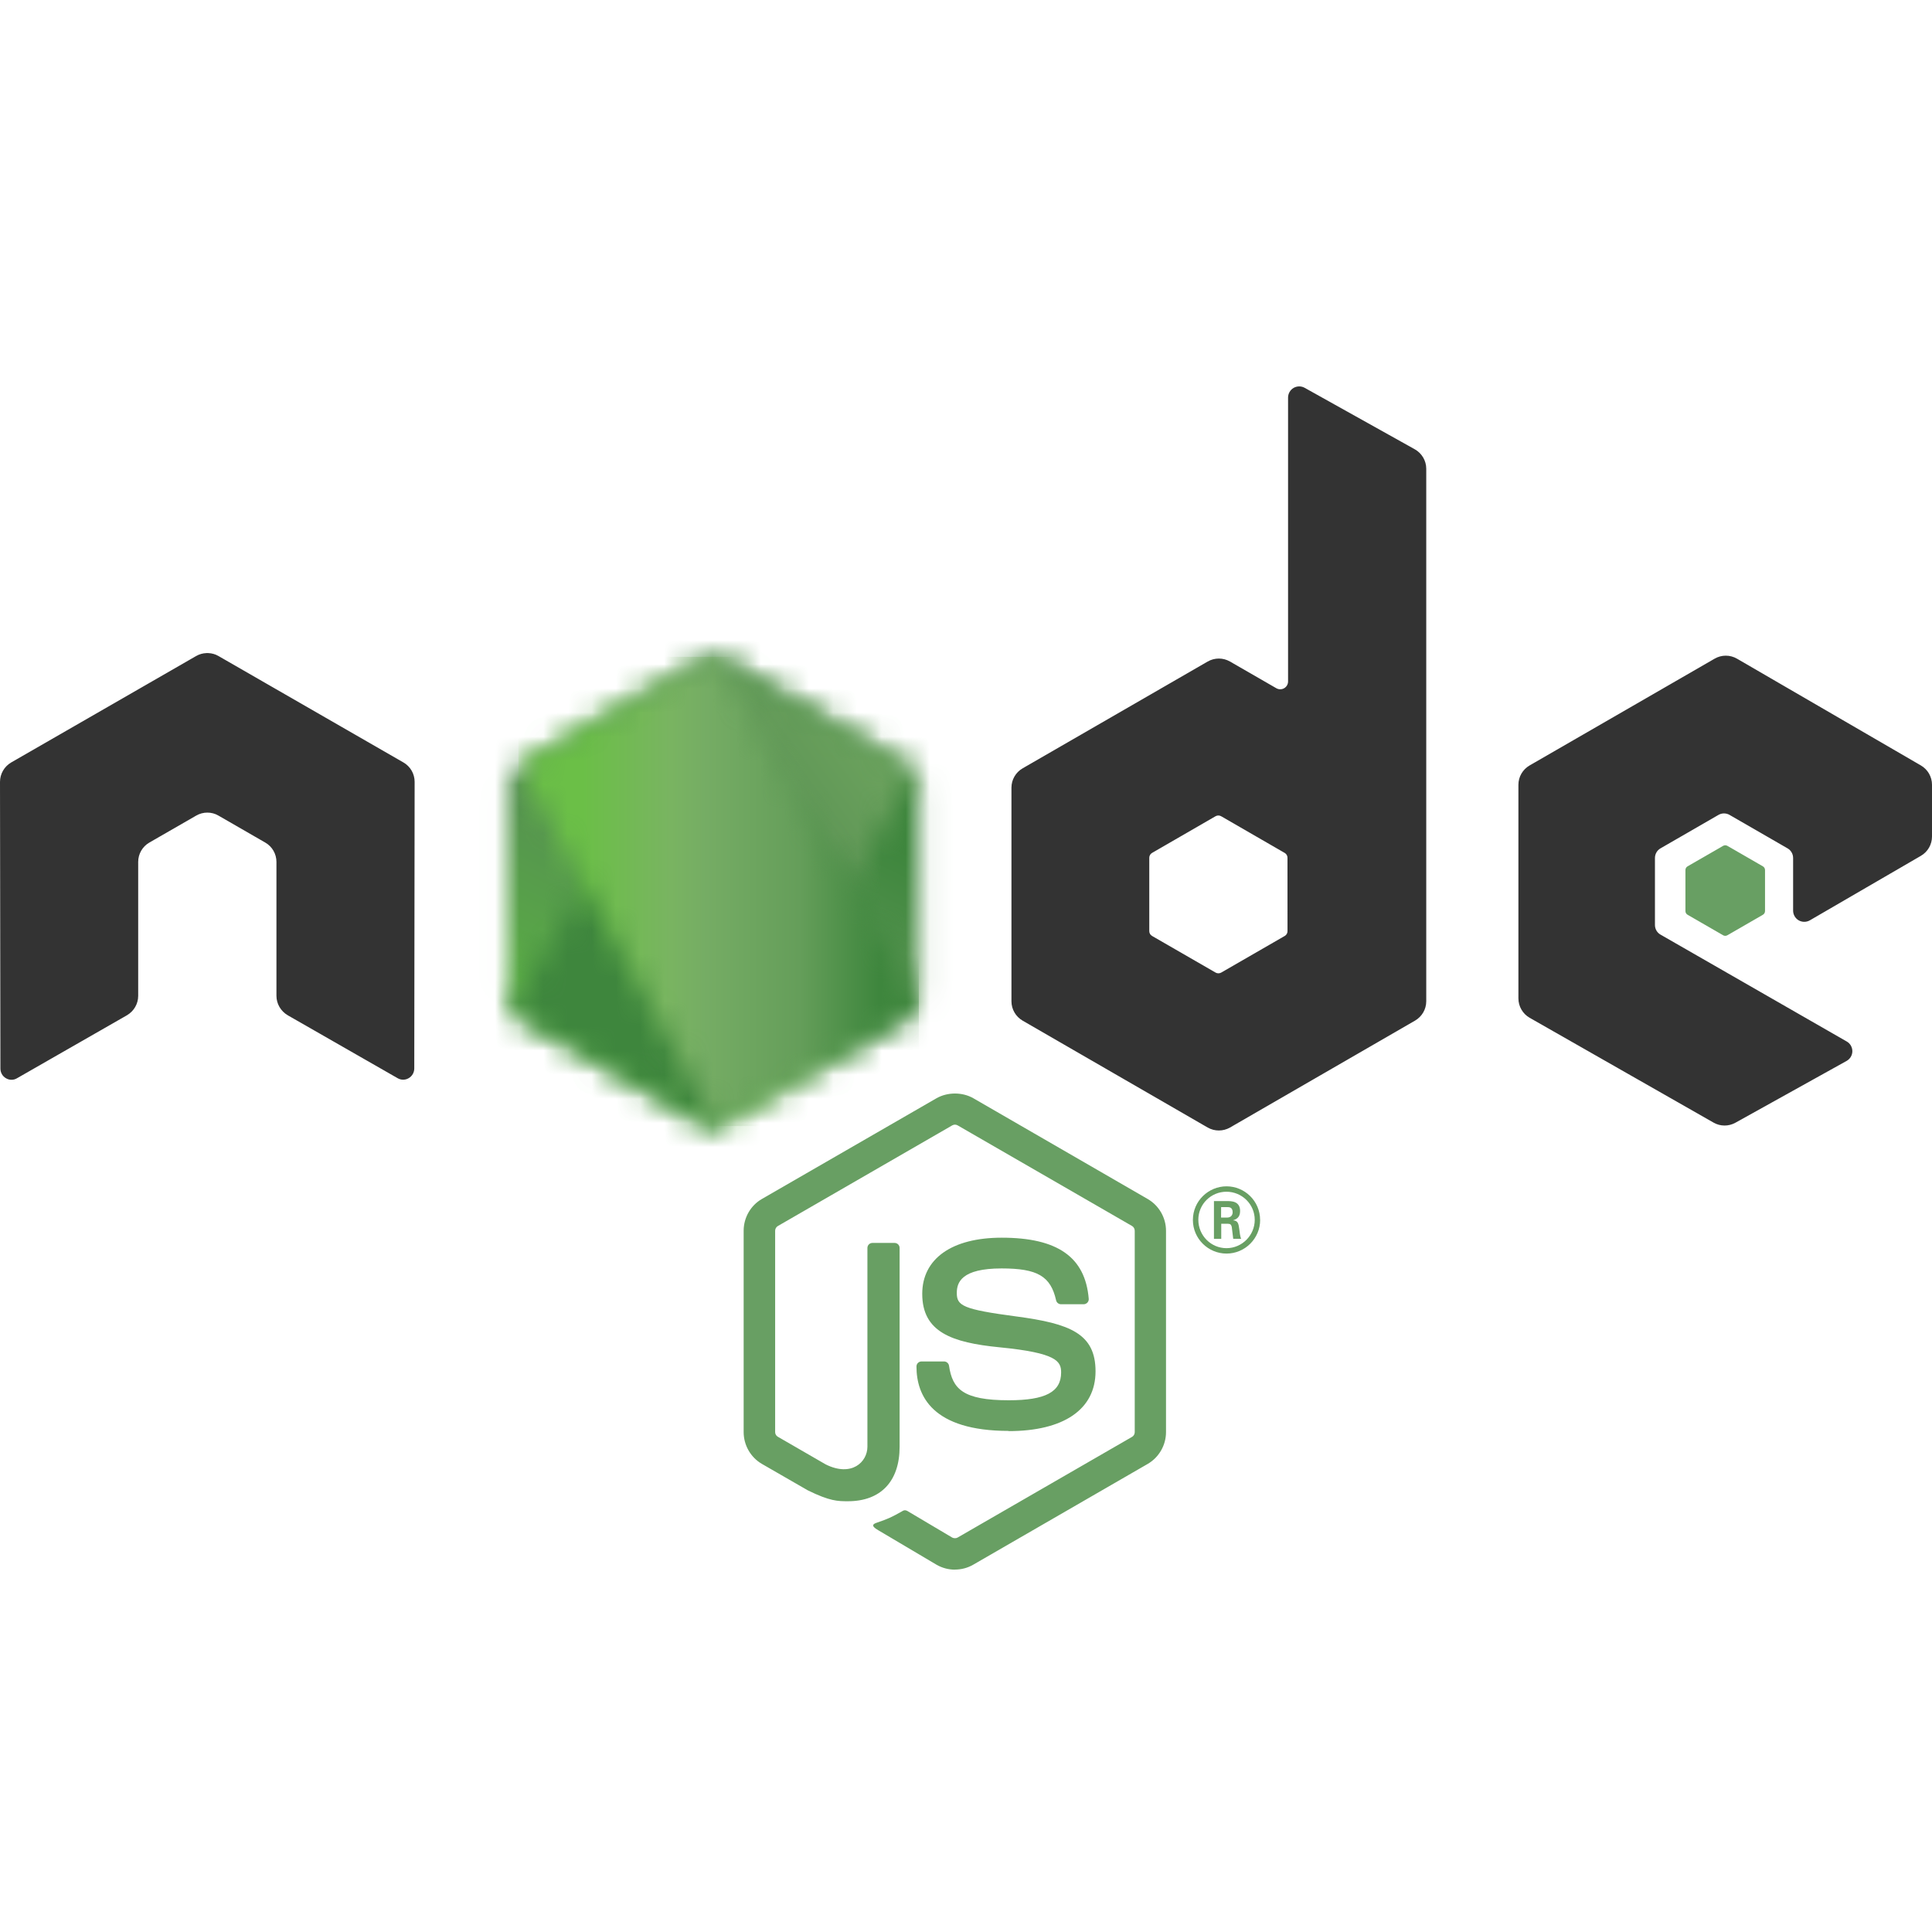 <svg width="80" height="80" viewBox="0 0 80 80" fill="none" xmlns="http://www.w3.org/2000/svg">
<path d="M39.541 64.996C39.277 64.996 39.015 64.927 38.783 64.794L36.371 63.366C36.011 63.164 36.187 63.093 36.306 63.052C36.786 62.884 36.883 62.846 37.396 62.555C37.45 62.524 37.52 62.535 37.576 62.568L39.429 63.667C39.495 63.703 39.59 63.703 39.652 63.667L46.877 59.497C46.944 59.459 46.987 59.381 46.987 59.301V50.965C46.987 50.882 46.944 50.807 46.876 50.766L39.654 46.599C39.587 46.559 39.498 46.559 39.431 46.599L32.211 50.766C32.141 50.806 32.097 50.883 32.097 50.963V59.3C32.097 59.379 32.14 59.455 32.209 59.493L34.187 60.636C35.261 61.173 35.918 60.54 35.918 59.904V51.675C35.918 51.558 36.01 51.467 36.128 51.467H37.043C37.157 51.467 37.251 51.558 37.251 51.675V59.907C37.251 61.34 36.469 62.163 35.111 62.163C34.694 62.163 34.364 62.163 33.446 61.71L31.55 60.618C31.082 60.347 30.793 59.84 30.793 59.3V50.963C30.793 50.42 31.082 49.914 31.55 49.646L38.782 45.474C39.24 45.216 39.848 45.216 40.301 45.474L47.524 49.648C47.991 49.918 48.282 50.422 48.282 50.965V59.301C48.282 59.842 47.991 60.347 47.524 60.618L40.301 64.79C40.07 64.924 39.808 64.993 39.54 64.993" fill="#689F63"/>
<path d="M41.772 59.251C38.611 59.251 37.949 57.8 37.949 56.583C37.949 56.467 38.042 56.375 38.158 56.375H39.091C39.194 56.375 39.281 56.45 39.297 56.552C39.438 57.502 39.858 57.982 41.769 57.982C43.292 57.982 43.939 57.638 43.939 56.831C43.939 56.366 43.755 56.02 41.389 55.789C39.411 55.594 38.188 55.158 38.188 53.575C38.188 52.118 39.418 51.25 41.478 51.25C43.791 51.25 44.938 52.053 45.082 53.778C45.088 53.838 45.066 53.895 45.026 53.939C44.986 53.98 44.93 54.006 44.872 54.006H43.934C43.836 54.006 43.751 53.937 43.731 53.843C43.505 52.843 42.959 52.523 41.474 52.523C39.812 52.523 39.619 53.102 39.619 53.536C39.619 54.062 39.847 54.216 42.089 54.512C44.31 54.807 45.364 55.223 45.364 56.784C45.364 58.357 44.051 59.259 41.762 59.259M50.562 50.418H50.804C51.003 50.418 51.041 50.279 51.041 50.197C51.041 49.984 50.895 49.984 50.813 49.984H50.564L50.562 50.418ZM50.267 49.734H50.804C50.989 49.734 51.35 49.734 51.35 50.147C51.35 50.434 51.166 50.494 51.056 50.53C51.271 50.544 51.285 50.685 51.314 50.885C51.329 51.009 51.352 51.224 51.395 51.297H51.065C51.056 51.224 51.005 50.827 51.005 50.805C50.983 50.716 50.952 50.673 50.842 50.673H50.569V51.299H50.267V49.734ZM49.621 50.512C49.621 51.159 50.144 51.684 50.786 51.684C51.434 51.684 51.956 51.148 51.956 50.512C51.956 49.863 51.426 49.347 50.784 49.347C50.151 49.347 49.62 49.855 49.62 50.51M52.18 50.516C52.18 51.282 51.553 51.908 50.788 51.908C50.028 51.908 49.395 51.29 49.395 50.516C49.395 49.727 50.043 49.123 50.788 49.123C51.538 49.123 52.178 49.729 52.178 50.516" fill="#689F63"/>
<path fill-rule="evenodd" clip-rule="evenodd" d="M17.169 32.375C17.169 32.043 16.993 31.737 16.706 31.572L9.046 27.164C8.917 27.088 8.772 27.049 8.625 27.043H8.546C8.399 27.049 8.254 27.088 8.123 27.164L0.463 31.572C0.178 31.738 0 32.044 0 32.376L0.017 44.247C0.017 44.411 0.102 44.565 0.246 44.647C0.388 44.733 0.565 44.733 0.706 44.647L5.259 42.039C5.547 41.868 5.722 41.565 5.722 41.236V35.69C5.722 35.359 5.898 35.054 6.184 34.889L8.123 33.773C8.267 33.689 8.425 33.648 8.586 33.648C8.745 33.648 8.906 33.689 9.046 33.772L10.984 34.889C11.271 35.053 11.447 35.359 11.447 35.69V41.235C11.447 41.564 11.625 41.868 11.911 42.038L16.462 44.644C16.604 44.729 16.782 44.729 16.924 44.644C17.065 44.562 17.154 44.409 17.154 44.244L17.169 32.375ZM53.313 38.556C53.313 38.639 53.27 38.715 53.198 38.756L50.567 40.273C50.495 40.313 50.407 40.313 50.336 40.273L47.705 38.756C47.632 38.715 47.589 38.638 47.589 38.556V35.518C47.589 35.436 47.632 35.359 47.703 35.318L50.332 33.799C50.405 33.757 50.493 33.757 50.566 33.799L53.197 35.318C53.269 35.359 53.312 35.436 53.312 35.518L53.313 38.556ZM54.024 16.059C53.881 15.979 53.706 15.981 53.564 16.063C53.423 16.147 53.336 16.299 53.336 16.463V28.218C53.336 28.334 53.274 28.44 53.174 28.498C53.075 28.556 52.951 28.556 52.85 28.498L50.932 27.393C50.646 27.228 50.294 27.228 50.007 27.393L42.345 31.815C42.059 31.98 41.882 32.285 41.882 32.615V41.462C41.882 41.792 42.059 42.096 42.345 42.263L50.007 46.688C50.293 46.852 50.646 46.852 50.933 46.688L58.595 42.261C58.881 42.094 59.058 41.791 59.058 41.46V19.411C59.058 19.076 58.875 18.767 58.582 18.603L54.024 16.059ZM79.54 35.438C79.825 35.273 80 34.968 80 34.639V32.495C80 32.165 79.824 31.86 79.539 31.695L71.926 27.275C71.638 27.108 71.285 27.108 70.998 27.275L63.337 31.696C63.05 31.863 62.874 32.166 62.874 32.497V41.341C62.874 41.673 63.053 41.981 63.341 42.145L70.953 46.484C71.233 46.645 71.577 46.647 71.861 46.489L76.465 43.93C76.609 43.849 76.702 43.695 76.702 43.529C76.702 43.362 76.613 43.207 76.469 43.126L68.761 38.702C68.616 38.621 68.528 38.467 68.528 38.303V35.528C68.528 35.363 68.614 35.21 68.759 35.128L71.157 33.744C71.3 33.661 71.475 33.661 71.618 33.744L74.018 35.128C74.161 35.209 74.249 35.363 74.249 35.527V37.708C74.249 37.873 74.338 38.027 74.481 38.11C74.624 38.191 74.801 38.191 74.944 38.108L79.54 35.438Z" fill="#333333"/>
<path fill-rule="evenodd" clip-rule="evenodd" d="M71.35 35.025C71.404 34.993 71.472 34.993 71.527 35.025L72.997 35.873C73.052 35.905 73.086 35.964 73.086 36.027V37.725C73.086 37.788 73.052 37.847 72.997 37.879L71.527 38.727C71.472 38.759 71.404 38.759 71.35 38.727L69.88 37.879C69.824 37.847 69.79 37.788 69.79 37.725V36.027C69.79 35.964 69.823 35.905 69.879 35.873L71.35 35.025Z" fill="#689F63"/>
<mask id="mask0_506_322" style="mask-type:luminance" maskUnits="userSpaceOnUse" x="20" y="27" width="19" height="20">
<path d="M29.066 27.318L21.447 31.716C21.162 31.88 20.987 32.184 20.987 32.513V41.314C20.987 41.643 21.162 41.946 21.447 42.111L29.067 46.512C29.351 46.676 29.703 46.676 29.987 46.512L37.605 42.111C37.889 41.946 38.065 41.642 38.065 41.314V32.513C38.065 32.184 37.889 31.88 37.603 31.716L29.986 27.318C29.843 27.236 29.684 27.195 29.525 27.195C29.366 27.195 29.207 27.236 29.064 27.318" fill="white"/>
</mask>
<g mask="url(#mask0_506_322)">
<path d="M45.764 30.97L24.295 20.446L13.287 42.902L34.755 53.426L45.764 30.97Z" fill="url(#paint0_linear_506_322)"/>
</g>
<mask id="mask1_506_322" style="mask-type:luminance" maskUnits="userSpaceOnUse" x="21" y="27" width="17" height="20">
<path d="M21.175 41.874C21.248 41.969 21.339 42.051 21.447 42.112L27.982 45.887L29.071 46.513C29.234 46.607 29.419 46.647 29.602 46.633C29.662 46.628 29.723 46.617 29.782 46.6L37.818 31.887C37.757 31.82 37.684 31.764 37.604 31.717L32.615 28.836L29.978 27.319C29.903 27.275 29.822 27.244 29.739 27.223L21.175 41.874Z" fill="white"/>
</mask>
<g mask="url(#mask1_506_322)">
<path d="M11.893 34.082L27.052 54.599L47.101 39.787L31.941 19.27L11.893 34.082Z" fill="url(#paint1_linear_506_322)"/>
</g>
<mask id="mask2_506_322" style="mask-type:luminance" maskUnits="userSpaceOnUse" x="21" y="27" width="18" height="20">
<path d="M29.434 27.202C29.306 27.214 29.181 27.254 29.066 27.32L21.469 31.704L29.661 46.626C29.775 46.61 29.887 46.572 29.988 46.513L37.607 42.112C37.842 41.976 38.003 41.745 38.052 41.483L29.701 27.217C29.639 27.205 29.578 27.198 29.515 27.198C29.489 27.198 29.464 27.2 29.439 27.202" fill="white"/>
</mask>
<g mask="url(#mask2_506_322)">
<path d="M21.468 27.198V46.626H38.049V27.198H21.468Z" fill="url(#paint2_linear_506_322)"/>
</g>
<defs>
<linearGradient id="paint0_linear_506_322" x1="35.023" y1="25.691" x2="24.016" y2="48.146" gradientUnits="userSpaceOnUse">
<stop offset="0.3" stop-color="#3E863D"/>
<stop offset="0.5" stop-color="#55934F"/>
<stop offset="0.8" stop-color="#5AAD45"/>
</linearGradient>
<linearGradient id="paint1_linear_506_322" x1="19.564" y1="44.458" x2="39.613" y2="29.645" gradientUnits="userSpaceOnUse">
<stop offset="0.57" stop-color="#3E863D"/>
<stop offset="0.72" stop-color="#619857"/>
<stop offset="1" stop-color="#76AC64"/>
</linearGradient>
<linearGradient id="paint2_linear_506_322" x1="21.474" y1="36.913" x2="38.052" y2="36.913" gradientUnits="userSpaceOnUse">
<stop offset="0.16" stop-color="#6BBF47"/>
<stop offset="0.38" stop-color="#79B461"/>
<stop offset="0.47" stop-color="#75AC64"/>
<stop offset="0.7" stop-color="#659E5A"/>
<stop offset="0.9" stop-color="#3E863D"/>
</linearGradient>
</defs>
</svg>

